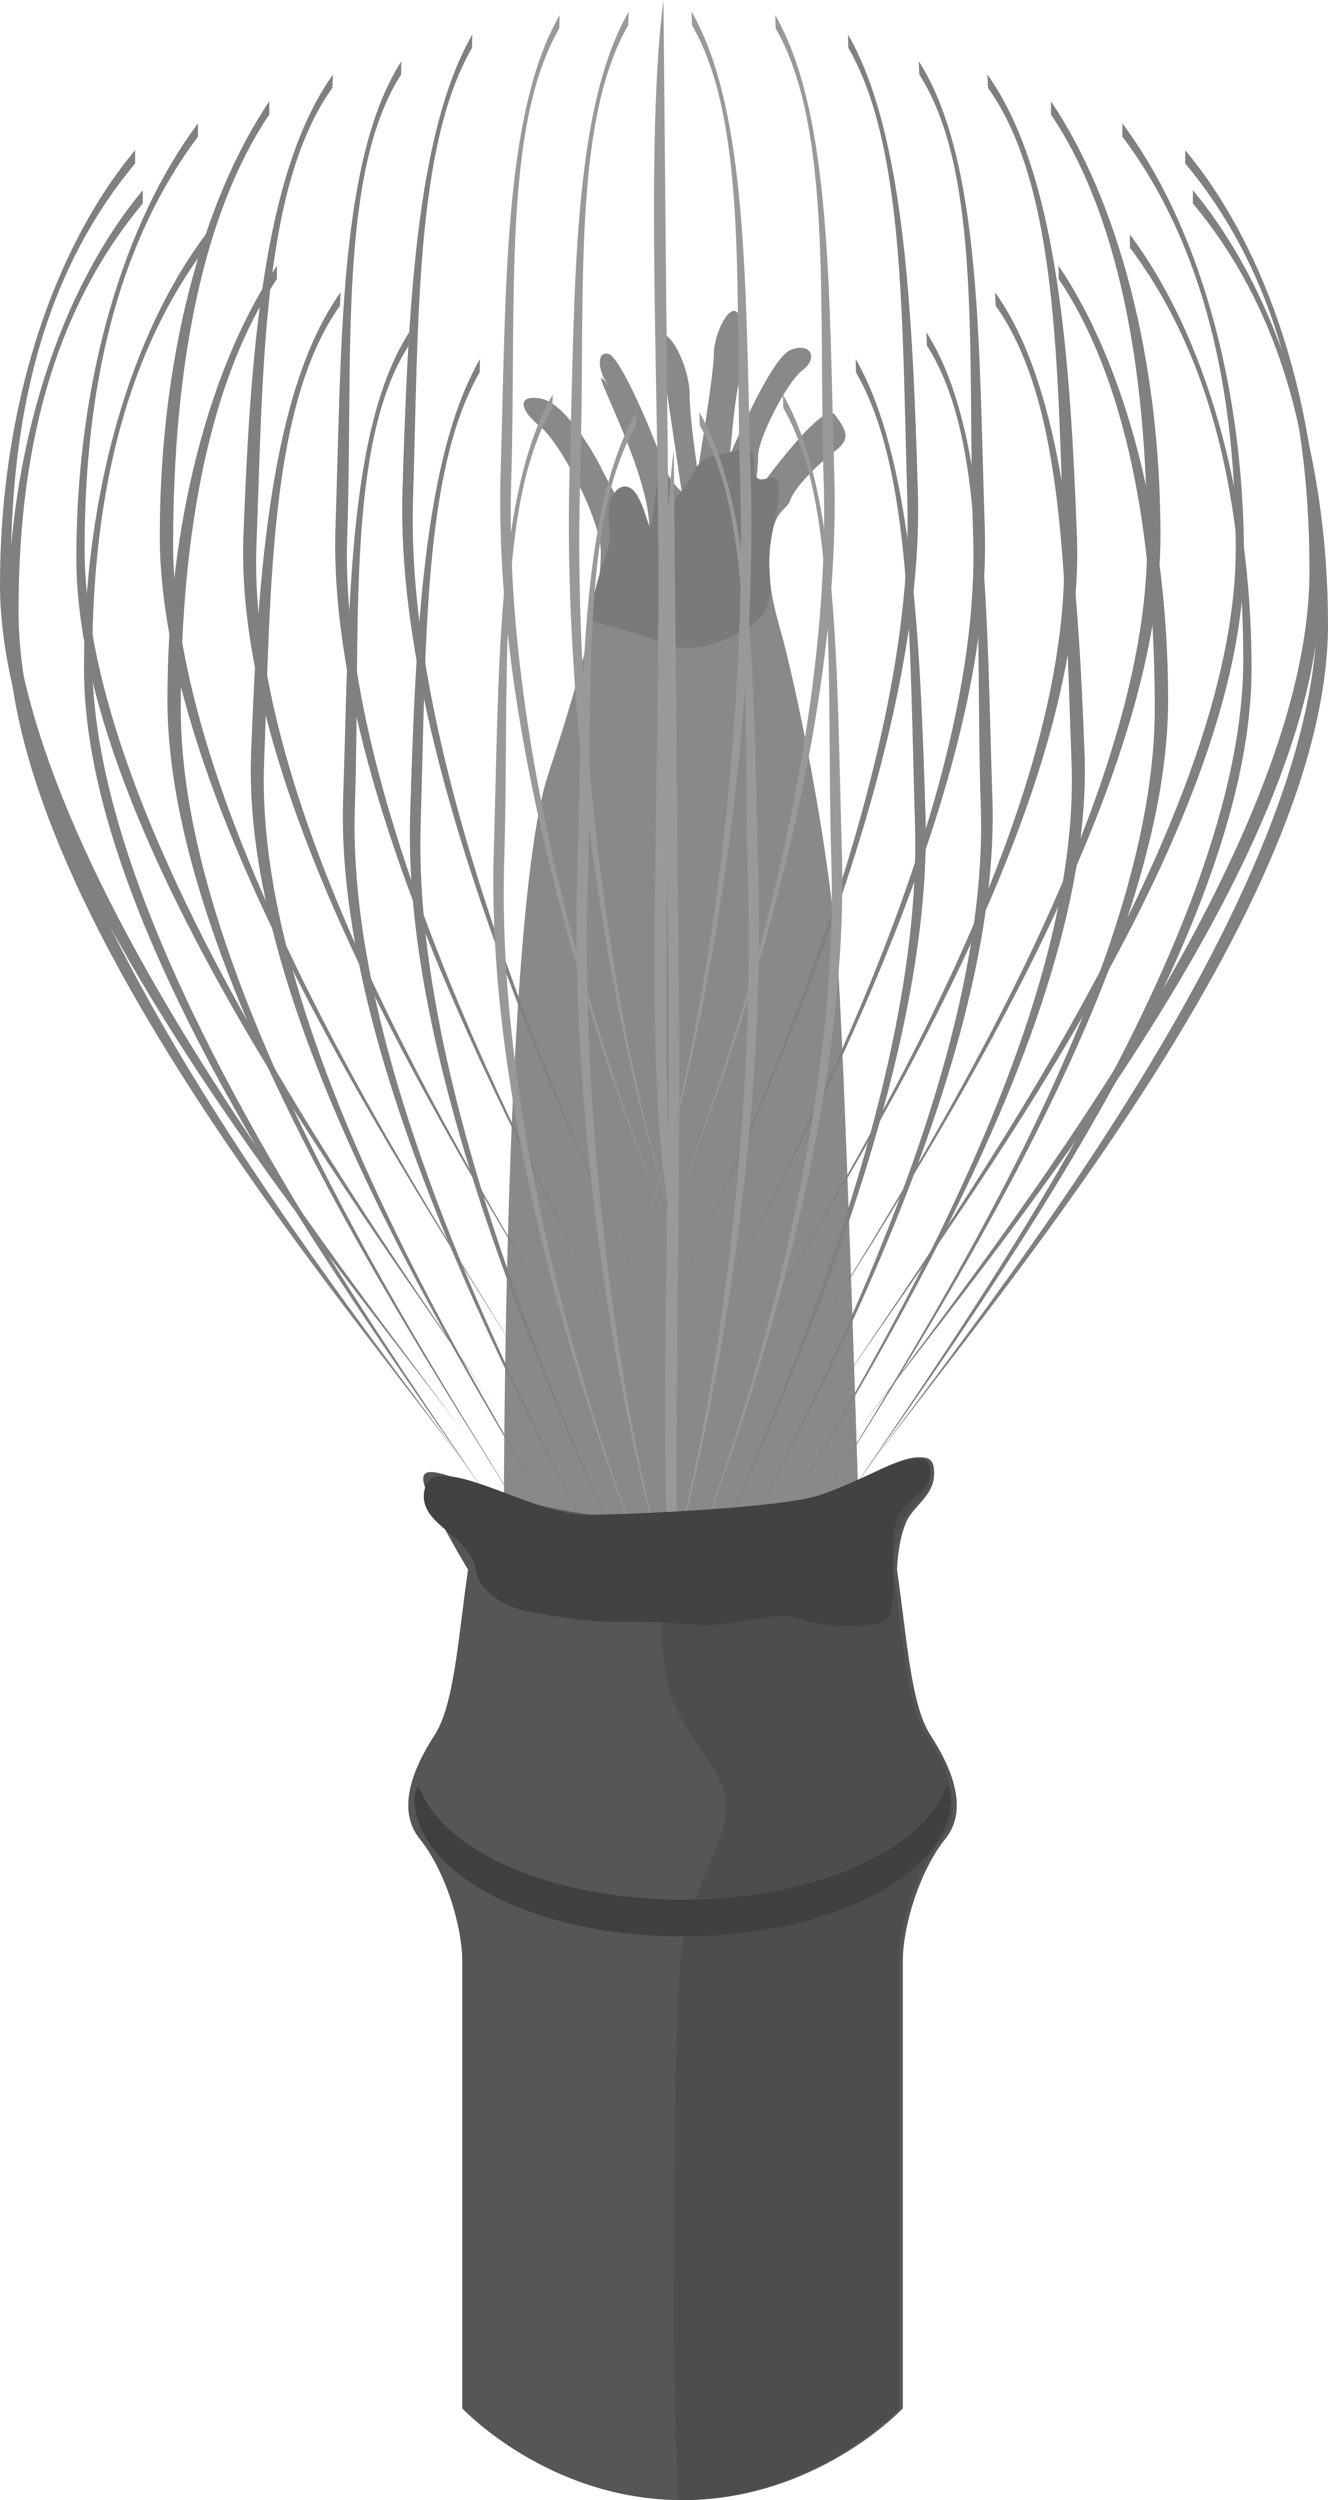<?xml version="1.0" encoding="iso-8859-1"?>
<!-- Generator: Adobe Illustrator 11 Build 196, SVG Export Plug-In . SVG Version: 6.0.0 Build 78)  -->
<!DOCTYPE svg PUBLIC "-//W3C//DTD SVG 1.0//EN"    "http://www.w3.org/TR/2001/REC-SVG-20010904/DTD/svg10.dtd">
<svg  xmlns="http://www.w3.org/2000/svg" xmlns:xlink="http://www.w3.org/1999/xlink" xmlns:a="http://ns.adobe.com/AdobeSVGViewerExtensions/3.0/"
	 width="123.34" height="232.05" viewBox="0 0 123.34 232.05" style="overflow:visible;enable-background:new 0 0 123.34 232.05"
	 xml:space="preserve">
	<g id="Layer_1">
		<g>
			<path style="fill:#898989;" d="M46.8,140.47c0-1.88,0-56.25,4.12-68.63s4.88-17.62,4.88-20.62S52.05,41.1,50.18,39.6s-2.25-3,0-2.62
				s4.88,4.88,5.62,6.38s4.5,8.62,4.5,5.62c0-5.67-6.62-16.96-3.75-13.12c-1.12-1.5-1.12-3.38,0-3s4.12,7.5,4.88,9.75s1.88,3,1.88,3
				s-1.12-7.5-1.5-10.12s-1.5-4.5-0.38-4.5s2.62,3.38,2.62,5.62s0.75,7.12,0.75,7.12s1.5-9,1.5-10.88s1.5-4.88,2.25-3.75
				s0.38,4.88,0,6.75s-0.75,6.38-0.75,6.38s3.75-9,5.62-9.75s2.62,0.75,1.12,1.88s-4.12,6.38-4.12,7.88s-0.38,3.75-0.38,3.75
				s6.38-9,7.5-7.5s1.5,2.25,0,3.38s-3.75,3.38-4.12,4.5s-1.5,0.75-1.88,4.12s0.38,6,1.12,8.62s4.5,18.75,5.25,31.88
				s1.88,50.25,1.88,50.25l-19.88,5.62L46.8,140.47z"/>
			<path style="fill:#7A7A7A;" d="M54.68,57.6c1.12-6.38,2.25-6,1.88-9s1.5-4.5,2.62-2.62s1.12,4.5,1.5,1.5s0.38-4.12,1.5-3
				s-0.38,3,1.12,1.12s1.12-3,3.38-3.38s3.38-1.5,3.38,1.12s2.25-0.38,2.25,1.88s-0.38,2.62-0.75,5.25s0.38,4.12-0.38,6
				s-6,4.5-9,3.38S54.68,57.6,54.68,57.6z"/>
			<g>
				<path style="fill:#808080;" d="M110.79,18.88c7.62,9.14,11.54,21.32,11.54,37.84c0,27.71-33.72,68.06-42.84,81.11
					c9.11-13.04,43.85-52.16,43.85-79.87c0-16.52-4.94-31.17-12.55-40.31V18.88z"/>
				<path style="fill:#808080;" d="M104.95,23c6.86,9.14,10.52,21.73,10.52,38.25c0,27.71-30.49,67.65-38.69,80.69
					c8.2-13.04,39.46-52.16,39.46-79.87c0-16.52-4.44-31.17-11.3-40.31V23z"/>
				<path style="fill:#808080;" d="M98.32,25.89c6.17,9.14,8.93,23.38,8.93,39.9c0,27.71-26.9,66-34.28,79.05
					c7.38-13.04,35.52-52.16,35.52-79.87c0-16.52-4-31.17-10.17-40.31V25.89z"/>
				<path style="fill:#808080;" d="M92.47,28.37c6.51,9.14,6.43,25.86,7.05,42.38c1.04,27.71-24.08,64.35-30.97,77.39
					c6.89-13.04,33.22-50.51,32.18-78.22c-0.62-16.52-1.79-33.64-8.31-42.79L92.47,28.37z"/>
				<path style="fill:#808080;" d="M86.09,32.08c5.86,9.14,4.44,26.27,5,42.79c0.94,27.71-20.32,63.94-26.53,76.98
					c6.2-13.04,28.55-50.1,27.61-77.81c-0.56-16.52-0.26-34.06-6.13-43.2L86.09,32.08z"/>
				<path style="fill:#808080;" d="M79.5,34.56c5.28,9.14,4.97,25.44,5.48,41.96c0.84,27.71-17.58,64.76-23.16,77.81
					c5.58-13.04,24.98-50.92,24.14-78.63c-0.5-16.52-1.22-33.23-6.49-42.38L79.5,34.56z"/>
				<path style="fill:#808080;" d="M13.26,18.88C5.65,28.02,1.72,40.2,1.72,56.72c0,27.71,33.73,68.06,42.84,81.11
					C35.45,124.78,0.71,85.66,0.71,57.96c0-16.52,4.94-31.17,12.55-40.31V18.88z"/>
				<path style="fill:#808080;" d="M19.09,23C12.24,32.15,8.57,44.74,8.57,61.25c0,27.71,30.49,67.65,38.69,80.69
					c-8.2-13.04-39.46-52.16-39.46-79.87c0-16.52,4.44-31.17,11.3-40.31V23z"/>
				<path style="fill:#808080;" d="M25.72,25.89c-6.17,9.14-8.93,23.38-8.93,39.9c0,27.71,26.9,66,34.28,79.05
					c-7.38-13.04-35.52-52.16-35.52-79.87c0-16.52,4-31.17,10.17-40.31V25.89z"/>
				<path style="fill:#808080;" d="M31.58,28.37c-6.51,9.14-6.43,25.86-7.05,42.38c-1.04,27.71,24.08,64.35,30.97,77.39
					c-6.89-13.04-33.22-50.51-32.18-78.22c0.62-16.52,1.79-33.64,8.31-42.79L31.58,28.37z"/>
				<path style="fill:#808080;" d="M37.96,32.08c-5.86,9.14-4.44,26.27-5,42.79c-0.94,27.71,20.32,63.94,26.52,76.98
					c-6.2-13.04-28.55-50.1-27.61-77.81c0.56-16.52,0.27-34.06,6.13-43.2L37.96,32.08z"/>
				<path style="fill:#808080;" d="M44.55,34.56C39.27,43.7,39.58,60,39.07,76.52c-0.84,27.71,17.58,64.76,23.16,77.81
					c-5.58-13.04-24.99-50.92-24.14-78.63c0.5-16.52,1.21-33.23,6.49-42.38L44.55,34.56z"/>
				<path style="fill:#808080;" d="M104.25,12.69c6.86,9.14,10.52,21.73,10.52,38.25c0,27.71-30.49,67.65-38.69,80.69
					c8.2-13.04,39.46-52.16,39.46-79.87c0-16.52-4.44-31.17-11.3-40.31V12.69z"/>
				<path style="fill:#808080;" d="M97.61,10.63c6.17,9.14,8.93,23.38,8.93,39.9c0,27.71-26.9,66-34.28,79.05
					c7.38-13.04,35.52-52.16,35.52-79.87c0-16.52-4-31.17-10.17-40.31V10.63z"/>
				<path style="fill:#808080;" d="M91.76,8.15c6.51,9.14,6.43,25.86,7.05,42.38c1.04,27.71-24.08,64.35-30.97,77.4
					c6.89-13.04,33.22-50.51,32.18-78.22c-0.62-16.52-1.79-33.65-8.31-42.79L91.76,8.15z"/>
				<path style="fill:#808080;" d="M85.38,6.92c5.86,9.14,4.44,26.27,5,42.79c0.94,27.71-20.32,63.94-26.53,76.98
					c6.2-13.04,28.55-50.1,27.61-77.81c-0.56-16.52-0.26-34.06-6.13-43.2L85.38,6.92z"/>
				<path style="fill:#808080;" d="M78.79,4.44c5.28,9.14,4.97,25.44,5.48,41.96c0.84,27.71-17.58,64.76-23.16,77.81
					c5.58-13.04,24.98-50.93,24.14-78.63c-0.5-16.52-1.22-33.23-6.49-42.38L78.79,4.44z"/>
				<path style="fill:#808080;" d="M110.08,15.17c7.62,9.14,11.54,21.32,11.54,37.84c0,27.71-33.72,68.06-42.84,81.11
					c9.11-13.04,43.85-52.16,43.85-79.87c0-16.52-4.93-31.17-12.55-40.31V15.17z"/>
				<path style="fill:#808080;" d="M12.55,15.17C4.94,24.31,1.01,36.49,1.01,53c0,27.71,33.72,68.06,42.84,81.11
					C34.74,121.07,0,81.95,0,54.24c0-16.52,4.94-31.17,12.55-40.31V15.17z"/>
				<path style="fill:#808080;" d="M18.38,12.69C11.53,21.83,7.86,34.42,7.86,50.94c0,27.71,30.49,67.65,38.69,80.69
					c-8.2-13.04-39.46-52.16-39.46-79.87c0-16.52,4.44-31.17,11.3-40.31V12.69z"/>
				<path style="fill:#808080;" d="M25.01,10.63c-6.17,9.14-8.93,23.38-8.93,39.9c0,27.71,26.9,66,34.28,79.05
					c-7.38-13.04-35.52-52.16-35.52-79.87c0-16.52,4-31.17,10.17-40.31V10.63z"/>
				<path style="fill:#808080;" d="M30.87,8.15c-6.51,9.14-6.43,25.86-7.05,42.38c-1.04,27.71,24.08,64.35,30.97,77.4
					c-6.89-13.04-33.22-50.51-32.18-78.22c0.62-16.52,1.79-33.65,8.31-42.79L30.87,8.15z"/>
				<path style="fill:#808080;" d="M37.25,6.92c-5.86,9.14-4.44,26.27-5,42.79c-0.94,27.71,20.32,63.94,26.52,76.98
					c-6.2-13.04-28.55-50.1-27.61-77.81c0.56-16.52,0.26-34.06,6.12-43.2L37.25,6.92z"/>
				<path style="fill:#808080;" d="M43.84,4.44c-5.28,9.14-4.97,25.44-5.48,41.96c-0.84,27.71,17.58,64.76,23.16,77.81
					c-5.58-13.04-24.98-50.93-24.14-78.63c0.5-16.52,1.22-33.23,6.49-42.38L43.84,4.44z"/>
			</g>
			<g>
				<path style="fill:#999999;" d="M62.08,48.43c0.29,29.09-0.93,51.56,0.56,66.68c-3.17-14.29-1.23-38.4-1.52-67.48
					C60.94,30.28,60.13,11.72,61.62,0C61.62,0,61.9,31.09,62.08,48.43z"/>
				<path style="fill:#999999;" d="M72.04,2.64C77.31,11.78,76,28.09,76.5,44.6c0.84,27.71-10.16,58.99-15.74,72.03
					c5.58-13.04,17.56-45.15,16.72-72.86C76.98,27.26,77.27,10.55,72,1.4L72.04,2.64z"/>
				<path style="fill:#999999;" d="M64.27,2.34c5.28,9.14,3.96,25.45,4.46,41.96c0.84,27.71-4.42,59.4-10,72.44
					c5.58-13.04,11.82-45.56,10.98-73.27c-0.5-16.52-0.2-33.23-5.48-42.38L64.27,2.34z"/>
				<path style="fill:#999999;" d="M51.94,2.64c-5.28,9.14-3.96,25.45-4.46,41.96c-0.84,27.71,10.16,58.99,15.74,72.03
					c-5.58-13.04-17.56-45.15-16.72-72.86C47,27.26,46.7,10.55,51.98,1.4L51.94,2.64z"/>
				<path style="fill:#999999;" d="M58.35,2.34c-5.28,9.14-3.96,25.45-4.46,41.96c-0.84,27.71,4.42,59.4,10,72.44
					c-5.58-13.04-11.82-45.56-10.98-73.27c0.5-16.52,0.2-33.23,5.48-42.38L58.35,2.34z"/>
				<path style="fill:#999999;" d="M51.3,37.86C46.02,47,47.34,63.3,46.83,79.82c-0.84,27.71,10.16,58.99,15.74,72.03
					c-5.58-13.04-17.56-45.15-16.71-72.86c0.5-16.52,0.2-33.23,5.48-42.38L51.3,37.86z"/>
				<path style="fill:#999999;" d="M59.06,39.5c-5.28,9.14-3.96,25.45-4.46,41.96c-0.84,27.71,4.42,59.4,10,72.44
					c-5.58-13.04-11.82-45.56-10.98-73.27c0.5-16.52,0.2-33.23,5.48-42.38L59.06,39.5z"/>
				<path style="fill:#999999;" d="M72.75,37.86c5.28,9.14,3.96,25.44,4.46,41.96c0.84,27.71-10.16,58.99-15.74,72.03
					c5.58-13.04,17.56-45.15,16.72-72.86c-0.5-16.52-0.2-33.23-5.48-42.38L72.75,37.86z"/>
				<path style="fill:#999999;" d="M64.99,39.5c5.28,9.14,3.96,25.45,4.46,41.96c0.84,27.71-4.42,59.4-10,72.44
					c5.58-13.04,11.82-45.56,10.98-73.27c-0.5-16.52-0.2-33.23-5.48-42.38L64.99,39.5z"/>
				<path style="fill:#999999;" d="M63.04,90.13c0.29,29.09-0.93,51.56,0.56,66.68c-3.17-14.29-1.23-38.4-1.52-67.49
					C61.9,71.98,61.1,53.42,62.58,41.7C62.58,41.7,62.86,72.79,63.04,90.13z"/>
			</g>
			<path style="fill:#565656;" d="M83.31,145.68c0.92,6.25,1.26,12.5,3.1,15.34c1.84,2.84,3.68,6.82,1.38,9.66
				c-2.3,2.84-3.94,7.96-3.94,11.36s0,41.48,0,41.48s-7.96,8.52-20.46,8.52s-20.46-8.52-20.46-8.52s0-38.07,0-41.48
				s-1.64-8.52-3.94-11.36c-2.3-2.84-0.46-6.82,1.38-9.66c1.84-2.84,2.18-9.09,3.1-15.34c0,0-3.25-5.39-4-7.64s1.12-1.5,5.25,0
				s9.38,3,17.25,3s11.25-0.75,15-2.25s9.38-5.25,9.75-2.62s-1.88,3.38-2.62,5.25S83.31,145.68,83.31,145.68z"/>
			<path style="fill:#4D4D4D;" d="M63.02,232.05c12.5,0,20.46-8.52,20.46-8.52s0-38.07,0-41.48s1.64-8.52,3.94-11.36
				c2.3-2.84,0.46-6.82-1.38-9.66c-1.84-2.84-2.18-9.09-3.1-15.34c0,0,0.06-2.39,0.81-4.27s3-2.62,2.62-5.25s-6,1.12-9.75,2.62
				s-7.12,2.25-15,2.25c0,0-0.94,12.94,0.94,17.06s5.25,6.75,4.88,10.12s-3.38,7.5-4.12,12.75s-0.75,28.5-0.75,35.62
				S63.02,232.05,63.02,232.05z"/>
			<path style="fill:#404040;" d="M88.31,166.86c0,7.1-11.15,12.86-24.91,12.86s-24.91-5.76-24.91-12.86c0,0,0.19-1.55,0.57-0.67
				c2.43,5.79,12.41,10.12,24.34,10.12c12.05,0,22.1-4.42,24.41-10.28C88.14,165.19,88.31,166.86,88.31,166.86z"/>
			<path style="fill:#424242;" d="M49.59,149.68c-1.99-0.28-5-1.57-5.4-3.98c-0.57-3.41-5.71-4.24-4.7-7.66c1.01-3.42,10.1,2.55,14.65,2.55
				s17.83-0.65,21.59-1.71c3.76-1.05,10.19-5.15,10.63-2.72c0.45,2.43-2.68,2.72-3.25,5.56s0.57,8.24-1.14,8.81
				c-1.71,0.57-5.4,0.57-7.67-0.29c-2.27-0.85-6.53,0.85-9.38,0.57c-2.84-0.28-5.11-0.28-7.96-0.28
				C54.14,150.53,49.59,149.68,49.59,149.68z"/>
		</g>
	</g>
</svg>

